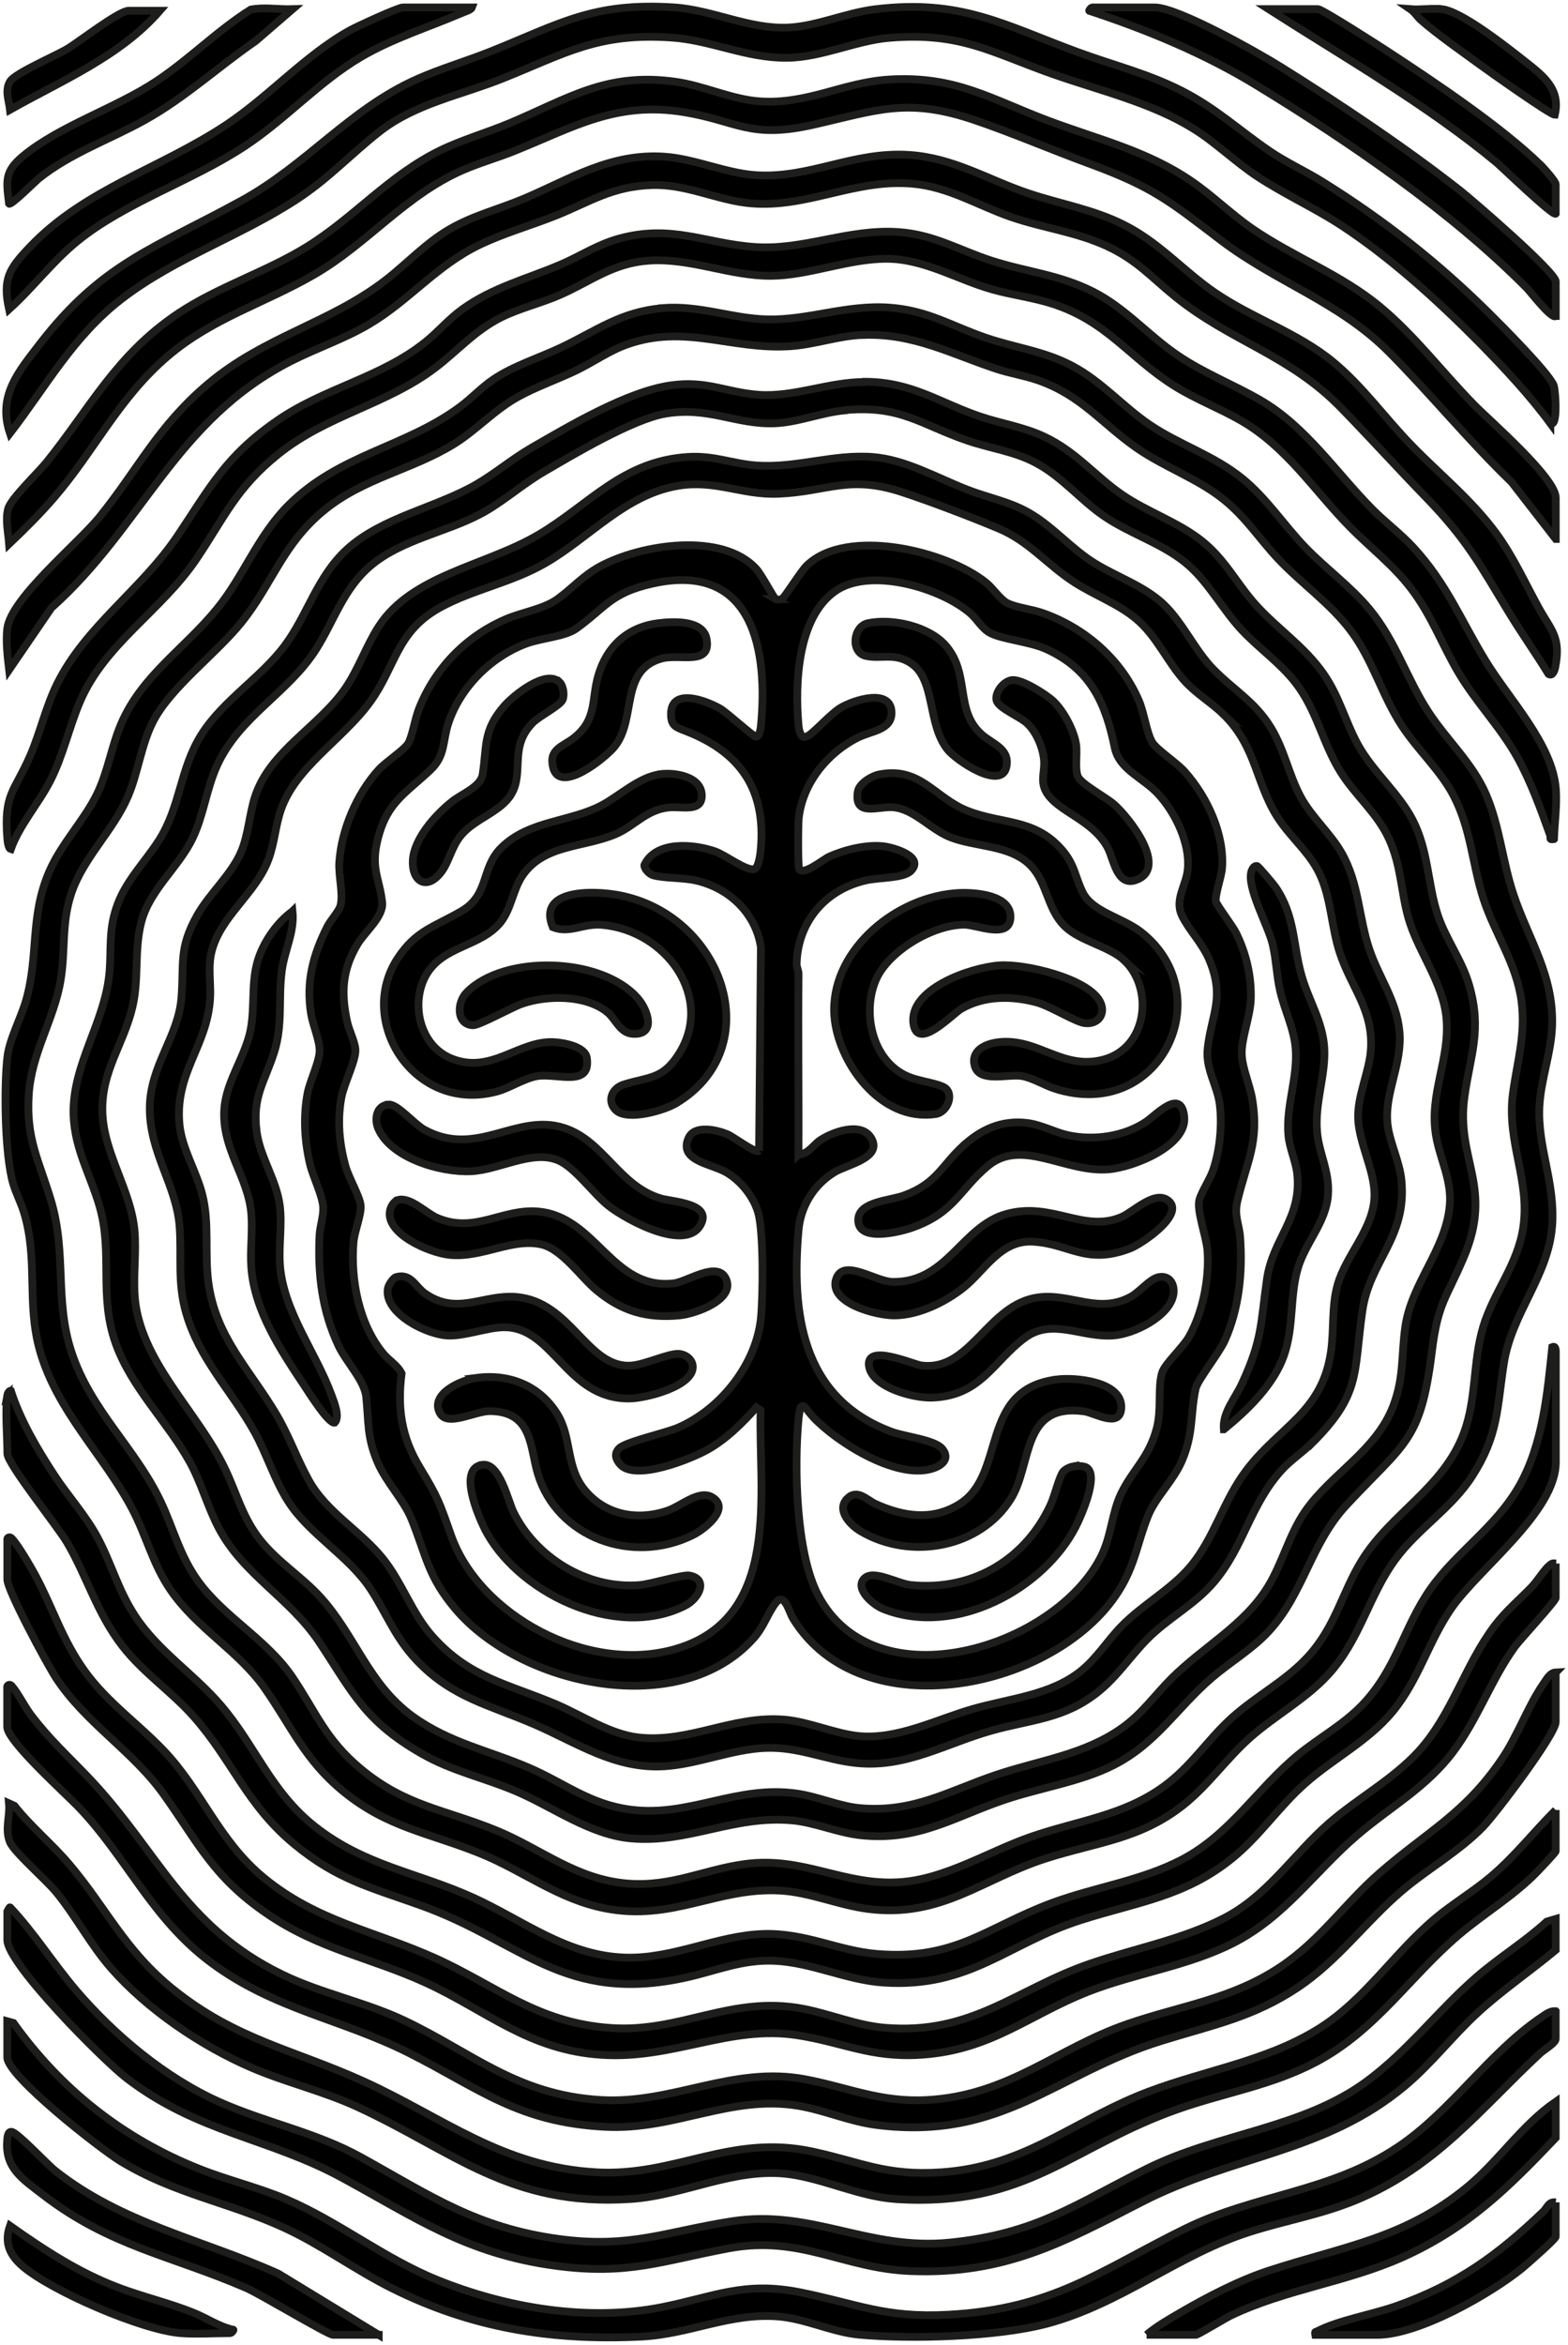 <svg width="404" height="604" viewBox="0 0 404 604" fill="none" xmlns="http://www.w3.org/2000/svg">
<path d="M170.524 79.366C180.222 78.546 188.539 82.056 197.633 82.272C208.223 82.531 218.008 78.46 229.087 79.237C239.088 79.927 245.261 84.027 254.052 87.019C261.664 89.609 269.046 90.414 276.326 94.284C283.909 98.312 289.363 104.771 296.197 109.403C303.867 114.596 312.716 117.257 320.141 123.313C326.429 128.434 330.774 135.253 336.328 141.022C341.638 146.517 348.098 151.149 352.933 157.032C359.653 165.189 362.415 174.813 368.085 183.472C372.862 190.766 379.351 196.506 382.877 204.648C386.402 212.818 387.136 222.025 389.956 230.426C393.927 242.265 400.532 251.457 399.884 264.764C399.553 271.582 396.978 278.243 396.632 285.047C396.1 295.591 400.733 304.51 399.913 315.759C398.963 328.72 389.467 338.243 387.467 351.219C385.668 362.857 386.1 369.675 379.279 380.292C373.999 388.52 365.322 393.785 359.566 401.611C352.53 411.162 350.501 422.426 342.098 431.503C336.256 437.804 328.4 441.99 321.982 447.701C315.91 453.11 311.32 459.871 304.874 464.978C293.622 473.868 282.456 474.544 269.276 478.802C253.045 484.038 242.426 494.165 223.576 491.72C215.936 490.727 208.698 487.419 200.899 487.001C184.712 486.138 173.258 495.028 155.804 491.561C143.66 489.145 134.811 481.923 123.76 477.45C110.566 472.113 99.774 470.789 88.306 461.338C78.406 453.182 75.01 444.55 68.161 434.812C61.384 425.159 50.751 419.535 43.916 409.522C39.254 402.689 37.743 395.597 34.002 388.549C26.606 374.638 14.821 363.691 10.318 348.054C6.778 335.755 9.929 324.506 6.145 312.206C5.368 309.703 4.116 307.358 3.382 304.855C1.238 297.591 0.994 279.882 1.915 272.201C2.447 267.684 5.425 262.203 6.72 257.686C10.03 246.12 7.656 236.022 12.735 224.427C15.944 217.12 21.714 211.351 25.066 204.417C27.858 198.62 28.735 192.233 31.239 186.421C36.621 173.921 47.599 167.088 55.945 156.802C62.809 148.358 66.406 138.116 74.219 130.247C87.471 116.926 104.249 115.387 118.595 104.756C121.573 102.541 124.106 99.75 127.199 97.679C132.408 94.183 138.998 92.169 144.739 89.436C153.56 85.236 160.02 80.301 170.524 79.409V79.366ZM222.296 86.271C216.008 86.501 209.878 88.76 203.691 89.177C188.511 90.198 176.625 83.409 161.589 88.717C156.869 90.385 152.869 93.306 148.437 95.435C143.617 97.751 138.063 99.678 133.487 102.21C127.3 105.634 122.753 110.813 116.94 114.394C106.076 121.098 93.716 123.083 83.457 131.484C72.78 140.216 70.176 150.43 62.161 160.384C55.614 168.512 44.017 176.985 39.455 185.817C36.362 191.816 35.599 199.023 32.937 205.209C29.153 213.984 21.455 220.975 18.39 230.066C15.786 237.777 16.893 244.869 15.613 252.522C13.915 262.735 8.102 271.151 7.411 281.997C6.677 293.405 10.015 298.885 13.095 309.113C17.239 322.866 14.001 334.777 18.39 348.212C23.34 363.346 34.88 373.013 41.383 386.765C44.765 393.914 46.29 400.776 51.154 407.451C57.888 416.672 68.78 422.354 75.298 431.978C81.413 441.012 83.831 448.089 92.953 455.656C104.565 465.294 114.494 466.042 127.803 471.48C139.401 476.212 148.293 484.096 161.675 485.189C172.913 486.109 181.359 481.621 191.791 480.183C207 478.083 217.317 485.822 231.908 484.829C243.635 484.038 254.743 476.917 265.635 473.148C277.578 469.005 289.449 467.754 299.838 460.187C307.047 454.937 311.09 448.176 317.407 442.479C323.608 436.883 331.407 432.913 337.048 426.713C344.185 418.873 345.681 410.457 350.847 402.028C358.401 389.728 371.883 383.356 377.164 369.172C380.502 360.224 379.438 350.888 382.128 341.854C384.833 332.791 391.035 325.93 392.474 316.105C394.258 303.92 388.143 294.167 389.812 281.652C390.92 273.366 393.136 266.576 392.014 257.887C390.762 248.264 385.164 240.568 382.243 231.606C379.337 222.687 379.049 213.681 374.589 205.065C371.178 198.462 365.264 193.182 361.178 186.925C355.998 178.999 353.768 170.109 348.055 162.47C342.803 155.464 335.379 150.358 329.407 144.042C324.529 138.878 321.105 133.354 315.32 128.693C308.486 123.198 299.939 120.35 292.701 115.272C283.708 108.957 278.513 101.764 267.348 97.923C263.851 96.715 260.11 96.154 256.613 94.989C244.901 91.09 235.275 85.797 222.296 86.286V86.271Z" fill="black" stroke="#1D1D1B" stroke-width="2" stroke-miterlimit="10"/>
<path d="M400.373 216.156C398.992 216.386 399.64 215.811 399.395 215.149C396.934 208.316 394.474 201.411 390.906 194.995C386.632 187.328 380.258 180.826 375.797 173.259C371.437 165.879 368.89 158.528 363.495 151.494C358.876 145.467 353.178 141.18 347.897 135.829C338.558 126.363 331.623 115.143 319.608 108.266C314.155 105.145 308.097 102.843 302.672 99.463C290.873 92.097 285.305 82.718 270.902 78.172C265.966 76.619 260.757 75.986 255.779 74.591C246.829 72.102 238.224 66.722 228.627 66.664C218.526 66.607 208.382 71.009 198.583 71.052C187.92 71.095 177.863 66.376 167.143 67.139C157.948 67.786 152.322 72.389 144.567 75.842C139.574 78.072 134.048 79.323 129.156 81.74C122.393 85.092 117.904 90.371 112.119 94.759C99.472 104.339 84.291 106.857 71.672 117.013C60.808 125.744 57.859 133.21 50.607 143.985C41.556 157.406 26.994 165.779 20.606 180.739C17.757 187.428 16.26 194.679 12.908 201.195C9.9 207.05 4.994 212.531 2.792 218.731C2.101 218.529 1.929 216.501 1.886 215.926C0.965 204.36 3.727 204 7.785 194.664C10.389 188.666 11.785 182.106 14.749 176.122C22.088 161.305 36.434 151.911 45.714 138.101C54.19 125.5 58.089 117.53 71.557 108.252C83.6 99.952 98.234 97.262 109.616 88.098C112.911 85.451 115.616 82.2 119.098 79.683C126.825 74.101 135.545 71.915 144.279 68.218C149.358 66.074 153.732 63.082 159.301 61.514C173.1 57.659 181.704 62.737 194.496 63.629C207.159 64.506 218.497 58.896 231.433 59.774C240.699 60.407 247.145 64.463 255.448 67.139C264.484 70.059 272.815 70.692 281.593 75.108C290.025 79.366 295.938 86.501 303.622 91.666C310.371 96.212 317.781 99.045 324.716 103.059C336.472 109.863 344.17 121.616 353.465 131.053C356.732 134.376 360.804 137.397 364.113 140.978C372.79 150.386 376.358 159.737 382.747 170.209C388.848 180.221 400.086 191.787 400.877 203.382C401.165 207.64 400.532 211.898 400.388 216.141L400.373 216.156Z" fill="black" stroke="#1D1D1B" stroke-width="2" stroke-miterlimit="10"/>
<path d="M1.871 359.346C1.9 359.174 2.332 358.109 2.792 358.268C5.253 365.877 9.555 373.228 13.987 379.989C17.498 385.355 22.059 390.347 25.081 395.971C28.707 402.718 30.376 409.522 34.793 416.269C40.779 425.389 49.887 431.086 56.88 439.257C65.801 449.657 69.773 461.582 81.183 470.544C94.032 480.643 107.429 482.283 121.789 488.756C134.624 494.553 145.977 503.803 161.128 504.264C173.488 504.638 184.726 498.553 196.726 498.179C207.518 497.848 215.936 502.509 225.936 503.328C246.296 504.997 254.023 496.539 270.959 490.223C281.981 486.124 293.852 484.541 304.37 479.104C316.989 472.573 323.954 460.633 334.529 451.988C339.897 447.6 346.127 444.248 350.947 439.242C359.868 429.964 361.696 419.017 368.674 409.148C375.308 399.769 385.394 393.368 391.395 382.866C397.539 372.121 398.69 358.944 399.942 347.004C400.963 346.544 400.863 348.155 400.863 348.514V376.594C400.863 389.555 381.049 403.955 373.855 414.428C367.998 422.944 365.538 432.754 358.775 440.94C352.473 448.549 343.465 453.009 336.141 459.525C329.536 465.395 324.587 472.889 317.666 478.543C305.392 488.569 293.089 489.936 278.456 494.611C259.649 500.624 249.865 512.132 227.735 510.708C218.108 510.09 209.216 505.529 199.532 505.098C191.172 504.724 184.611 507.658 176.855 509.385C145.401 516.362 134.509 500.178 108.479 490.842C95.27 486.095 86.968 484.225 75.874 475.09C63.542 464.934 59.887 453.484 49.974 442.263C44.203 435.718 36.995 431.014 31.57 424.037C24.922 415.478 22.505 406.199 17.239 397.252C14.922 393.324 1.9 377.069 1.9 374.437C1.9 370.02 1.296 363.403 1.9 359.318L1.871 359.346Z" fill="black" stroke="#1D1D1B" stroke-width="2" stroke-miterlimit="10"/>
<path d="M2.346 172.525C1.958 169.26 1.483 165.217 1.871 161.938C2.821 154.083 20.088 140.043 25.642 133.181C35.642 120.81 40.606 109.863 53.643 98.873C68.262 86.559 85.068 83.25 99.428 72.102C104.982 67.786 109.702 62.593 115.918 58.997C122.077 55.444 128.48 53.919 134.868 51.229C146.826 46.179 157.301 39.361 171.301 40.368C179.129 40.929 187.1 44.654 194.87 45.129C208.77 45.978 219.763 38.972 234.21 39.907C245.706 40.655 254.441 46.237 264.815 49.747C273.305 52.61 281.621 53.876 289.737 57.99C298.831 62.607 304.773 69.685 312.86 75.266C322.673 82.027 334.299 85.638 343.523 93.262C351.134 99.563 356.818 107.648 363.624 114.653C371.02 122.277 379.15 128.736 385.51 137.411C389.898 143.395 392.891 150.127 396.445 156.557C399.697 162.455 402.215 164.11 400.733 171.777C400.604 172.468 400.114 174.338 398.978 173.618C395.697 168.253 392.013 163.074 388.747 157.694C381.164 145.222 377.927 138.95 367.336 128.031C360.012 120.479 352.933 112.668 345.609 105.145C332.17 91.306 317.277 88.084 302.831 76.432C296.701 71.483 292.989 67.024 285.291 63.442C277.319 59.73 268.714 58.723 260.527 55.904C252.023 52.984 244.469 48.121 235.044 47.316C220.224 46.035 208.151 53.588 193.561 52.394C185.043 51.689 176.999 47.388 168.049 47.675C157.617 48.006 152.049 51.991 143.185 55.544C136.696 58.133 129.789 60.061 123.515 63.082C112.465 68.39 105.4 77.439 95.04 83.552C88.608 87.35 81.658 89.637 75.068 92.975C45.11 108.151 36.836 135.569 13.239 156.586L2.346 172.525Z" fill="black" stroke="#1D1D1B" stroke-width="2" stroke-miterlimit="10"/>
<path d="M400.834 402.747V411.608C400.834 412.414 391.625 422.368 390.287 424.21C384.244 432.553 380.718 442.867 374.401 451.254C367.437 460.504 358.387 465.323 349.739 472.702C338.674 482.139 331.206 493.691 317.637 500.581C305.982 506.493 292.341 508.32 280.197 513.111C264.945 519.138 255.333 528.086 237.419 529.294C224.253 530.172 217.202 526.057 205.374 524.259C187.993 521.598 173.56 530.488 155.114 529.323C136.235 528.143 125.357 517.93 109.774 510.78C95.5 504.235 82.219 502.163 68.766 492.943C54.995 483.52 51.254 474.975 42.304 462.388C34.131 450.894 22.189 444.004 14.462 432.251C12.231 428.856 1.886 409.681 1.886 406.847V396.475C1.886 396.159 2.418 395.684 3.022 396.288C4.605 397.899 7.9 403.567 9.08 405.753C13.613 414.169 16.016 422.44 21.858 430.525C27.628 438.509 35.426 443.874 42.132 450.894C52.146 461.396 56.276 474.098 68.003 483.736C81.658 494.956 96.436 497.359 112.033 504.364C127.947 511.514 138.307 521.094 157.459 522.404C175.388 523.626 188.295 513.988 206.713 517.412C213.619 518.692 220.756 521.727 227.807 522.332C250.426 524.274 261.563 512.506 280.787 505.86C292.341 501.876 304.399 499.718 315.364 494.108C326.659 488.325 333.235 477.665 342.386 469.682C349.796 463.223 358.919 458.36 365.523 451.125C374.056 441.774 377.438 428.971 385.064 418.844C388.013 414.931 391.323 412.241 394.647 408.789C396.071 407.322 397.899 404.301 399.28 403.193C399.87 402.718 400.057 402.632 400.877 402.747H400.834Z" fill="black" stroke="#1D1D1B" stroke-width="2" stroke-miterlimit="10"/>
<path d="M400.834 138.835L389.467 124.191C378.387 113.517 368.675 101.548 357.854 90.673C344.99 77.74 328.875 72.778 314.63 61.946C301.363 51.861 297.262 48.265 280.758 42.195C271.031 38.627 260.743 34.211 251.174 30.96C233.836 25.062 226.181 28.356 209.648 32.111C193.115 35.865 190.108 31.161 176.194 28.888C158.812 26.04 147.79 32.743 132.696 38.828C128.25 40.627 123.53 41.95 119.141 43.863C104.278 50.394 94.709 62.794 80.895 70.764C68.075 78.172 54.765 81.927 43.24 91.737C30.592 102.498 24.332 116.135 13.886 128.233C10.318 132.376 6.303 136.346 2.346 140.115C2.13 137.267 1.339 133.829 2.102 131.038C2.821 128.42 9.742 121.86 11.972 119.098C23.239 105.116 29.915 91.464 45.858 80.776C56.161 73.871 68.622 70.044 79.154 63.514C91.227 56.033 100.191 45.23 113.285 38.814C119.026 36.009 125.3 34.239 131.185 31.78C146.38 25.421 156.107 18.574 173.949 21.048C181.359 22.07 188.554 25.637 195.806 26.112C208.137 26.932 217.231 21.206 229.116 20.487C246.225 19.451 255.333 25.536 270.024 31.06C282.96 35.923 295.478 38.8 306.96 46.654C312.428 50.394 317.105 55.069 322.572 58.853C333.321 66.261 345.451 70.62 355.552 79.006C364.66 86.573 371.624 95.938 379.812 104.281C383.97 108.525 400.848 123.097 400.848 128.247V138.835H400.834Z" fill="black" stroke="#1D1D1B" stroke-width="2" stroke-miterlimit="10"/>
<path d="M399.453 109.043C394.057 101.721 387.639 94.859 381.193 88.299C370.732 77.683 358.013 66.117 345.322 57.889C338.458 53.444 330.731 49.934 323.954 45.46C318.285 41.72 313.234 36.714 307.522 33.175C296.658 26.428 283.377 23.35 271.276 19.092C255.333 13.482 247.606 8.231 229.159 9.742C220.512 10.446 211.763 14.805 202.77 14.892C192.324 14.992 183.187 10.374 173.158 9.684C154.049 8.361 145.718 13.741 129.458 20.243C118.724 24.544 107.069 26.644 97.817 33.88C90.493 39.605 84.737 45.92 76.636 51.243C62.176 60.752 45.081 66.391 31.239 77.079C18.793 86.688 11.843 99.606 2.562 111.618C-0.661 102.037 4.692 95.837 10.275 88.587C26.405 67.671 39.815 63.974 62.276 51.646C79.054 42.439 90.076 28.111 107.414 20.401C113.587 17.653 120.249 15.726 126.537 13.208C144.265 6.102 152.797 0.564 173.604 1.902C183.676 2.549 193.115 7.613 203.216 7.095C210.555 6.721 217.922 3.311 225.462 2.391C247.635 -0.299 258.499 6.347 277.737 13.438C286.859 16.79 295.766 18.948 304.514 23.407C313.436 27.968 319.263 33.563 327.177 38.958C331.537 41.921 336.415 44.108 340.875 46.899C356.617 56.709 370.502 67.642 383.495 80.503C386.704 83.682 399.179 96.154 400.33 99.333C400.762 100.527 401.467 110.323 399.453 109.014V109.043Z" fill="black" stroke="#1D1D1B" stroke-width="2" stroke-miterlimit="10"/>
<path d="M400.834 430.827V443.572C400.834 446.751 385.337 467.264 382.114 470.573C375.927 476.946 367.84 481.405 361.063 487.188C351.796 495.114 344.746 505.04 334.4 511.945C322.788 519.699 312.327 521.655 299.234 525.726C271.837 534.242 258.196 551.461 225.907 547.39C218.929 546.513 212.511 543.593 205.763 542.456C188.295 539.522 173.877 548.771 156.049 547.865C133.473 546.729 123.544 537.982 105.27 528.79C87.932 520.073 70.607 517.627 54.348 505.529C39.038 494.122 32.721 478.471 20.131 465.366C16.965 462.071 1.857 448.477 1.857 444.852V434.48C1.857 434.207 2.447 433.646 3.008 434.279C4.576 436.034 6.318 439.587 7.958 441.745C12.778 448.103 17.526 452.361 22.908 458.015C40.865 476.917 47.01 496.121 72.751 508.636C82.636 513.441 94.133 515.728 104.062 520.418C121.674 528.747 133.041 539.608 154.668 540.946C173.316 542.097 188.712 532.056 207.518 535.623C218.555 537.723 226.8 541.607 238.829 540.96C259.837 539.838 272.11 527.726 290.456 521.382C304.399 516.563 317.234 515.067 329.796 506.738C340.156 499.861 346.501 490.281 355.538 482.412C367.898 471.638 377.538 467.193 387.179 452.793C391.179 446.809 393.755 439.357 397.712 433.689C398.445 432.625 399.352 430.87 400.863 430.798L400.834 430.827Z" fill="black" stroke="#1D1D1B" stroke-width="2" stroke-miterlimit="10"/>
<path d="M400.834 466.243V476.831C400.834 477.19 396.632 481.563 395.985 482.239C390.013 488.396 382.402 492.87 375.869 498.423C363.034 509.313 354.53 523.079 338.904 531.264C327.652 537.162 315.853 539.018 303.982 543.132C276.182 552.742 264.657 568.652 230.929 566.48C221.605 565.875 212.497 561.33 203.561 560.092C189.417 558.136 176.323 565.545 162.524 566.451C131.386 568.522 116.781 554.051 91.874 542.629C83.255 538.673 73.773 536.443 65.039 532.717C51.815 527.064 37.93 517.598 28.692 507.068C23.325 500.94 19.656 493.762 14.534 487.461C11.987 484.325 3.569 477.061 2.547 474.471C1.209 471.091 2.634 468.012 2.317 464.531L3.713 465.164C7.943 470.516 13.339 474.932 17.757 480.125C27.483 491.576 32.102 502.393 44.635 512.463C60.794 525.453 75.6 527.927 93.716 536.155C114.163 545.434 129.357 558.237 153.718 559.575C174.021 560.697 188.165 549.649 209.36 554.238C222.123 557 228.253 560.538 242.512 559.575C263.146 558.179 275.348 547.347 292.802 540.039C308.284 533.566 325.464 531.523 339.767 522.59C351.782 515.081 359.192 503.026 369.854 494.107C374.329 490.367 379.495 487.303 383.97 483.549C390.272 478.255 395.107 471.954 400.834 466.257V466.243Z" fill="black" stroke="#1D1D1B" stroke-width="2" stroke-miterlimit="10"/>
<path d="M400.834 494.323V502.307C394.258 507.788 386.992 512.722 380.718 518.491C374.2 524.489 368.847 531.567 362.013 537.292C341.379 554.569 317.709 555.144 294.197 567.228C274.11 577.542 259.016 585.957 234.627 585.022C217.332 584.361 206.252 575.701 187.719 579.168C170.539 582.39 161.79 586.159 143.171 583.656C120.077 580.549 107.098 571.256 88.004 560.913C69.14 550.685 50.938 549.376 32.635 535.336C26.62 530.718 1.886 505.875 1.886 499.718V492.381C1.886 492.381 2.447 491.245 2.576 491.302C8.908 498.02 13.742 505.86 19.728 512.852C29.412 524.158 42.477 535.192 56.578 541.478C68.65 546.858 81.342 549.232 93.097 555.734C110.666 565.458 122.753 573.888 144.092 576.765C162.395 579.225 171.704 574.809 188.554 572.191C209.159 568.997 223.706 579.829 244.814 577.671C267.074 575.399 277.118 567.76 295.593 558.597C313.925 549.505 335.652 548.268 352.055 536.199C362.847 528.258 370.574 517.814 380.488 509.212C386.244 504.22 392.92 500.135 398.546 494.985L400.834 494.309V494.323Z" fill="black" stroke="#1D1D1B" stroke-width="2" stroke-miterlimit="10"/>
<path d="M400.834 518.073V525.194C400.834 526.258 397.711 528.085 396.891 528.848C381.25 543.377 370.171 558.179 349.221 566.81C340.184 570.522 331.047 572.032 321.882 574.967C303.421 580.879 289.003 593.38 269.894 598.53C257.074 601.982 234.627 602.63 221.288 601.393C214.482 600.76 207.403 597.235 200.424 596.703C188.007 595.739 177.589 601.292 165.315 601.896C142.063 603.047 121.443 599.666 100.953 589.424C91.471 584.691 82.867 578.304 73.226 573.859C59.038 567.328 44.865 565.113 31.038 556.698C25.886 553.562 1.871 534.818 1.871 529.955V520.662L3.468 521.108C15.541 537.982 31.426 550.8 51.484 558.74C58.708 561.603 66.593 563.473 73.686 566.494C87.154 572.234 98.881 581.699 112.508 587.237C130.264 594.459 151.502 598.113 170.61 594.301C184.007 591.625 191.661 587.597 206.122 590.489C220.914 593.438 227.936 597.163 244.368 596.257C271.304 594.79 283.247 584.993 305.291 574.132C323.565 565.142 342.717 564.796 360.3 552.972C373.912 543.823 383.481 528.876 397.165 519.612C398.229 518.893 399.409 517.958 400.819 518.059L400.834 518.073Z" fill="black" stroke="#1D1D1B" stroke-width="2" stroke-miterlimit="10"/>
<path d="M400.834 81.395C399.884 82.416 394.143 74.95 393.452 74.26C373.768 54.422 347.94 36.743 323.695 21.955C310.385 13.827 295.636 7.713 280.643 2.779C280.499 2.65 281.247 1.916 281.333 1.916H297.521C303.507 1.916 324.083 13.554 329.796 17.107C345.192 26.716 361.94 37.894 376.099 48.999C379.466 51.646 400.848 70.117 400.848 72.533V81.395H400.834Z" fill="black" stroke="#1D1D1B" stroke-width="2" stroke-miterlimit="10"/>
<path d="M121.602 1.916C121.357 2.578 119.847 2.981 119.142 3.283C110.393 7.037 101.184 9.871 92.982 14.69C82.147 21.063 73.687 30.658 63.039 37.678C49.456 46.64 32.203 52.121 19.887 62.161C13.383 67.455 8.49 74.116 2.332 79.654C0.634 71.828 2.418 69.167 7.642 63.672C21.887 48.654 41.427 43.403 58.42 32.068C69.471 24.688 78.694 14.172 90.205 7.785C91.946 6.821 102.594 1.916 103.803 1.916H121.602Z" fill="black" stroke="#1D1D1B" stroke-width="2" stroke-miterlimit="10"/>
<path d="M295.435 601.436C297.938 599.263 301.291 597.365 304.255 595.638C311.176 591.611 319.277 587.41 326.961 584.893C346.026 578.664 361.825 576.679 377.955 563.43C386.2 556.654 391.999 547.477 400.834 541.392V550.684C388.69 563.473 378.056 574.017 361.236 581.512C346.818 587.928 331.35 589.683 317.148 596.458C315.723 597.134 308.673 601.436 308.14 601.436H295.42H295.435Z" fill="black" stroke="#1D1D1B" stroke-width="2" stroke-miterlimit="10"/>
<path d="M97.572 601.436H85.788C84.507 601.436 67.111 590.963 63.528 589.41C44.419 581.095 28.333 578.678 11.109 565.386C5.8 561.287 1.339 558.525 1.843 551.533C1.9 550.814 1.915 548.987 3.022 549.16C4.605 549.419 12.059 557.446 14.131 559.1C31.268 572.737 51.931 576.808 71.687 585.67L97.572 601.45V601.436Z" fill="black" stroke="#1D1D1B" stroke-width="2" stroke-miterlimit="10"/>
<path d="M75.37 2.362L65.888 10.547C56.218 17.208 47.686 25.163 37.311 30.931C28.174 36.023 18.246 39.375 9.972 45.992C9.31 46.51 2.763 53.027 2.332 52.466C1.627 46.568 1.094 44.223 6.015 40.152C15.354 32.413 29.786 27.896 40.376 20.861C48.895 15.194 56.003 7.857 64.607 2.463C68.219 1.787 71.701 2.477 75.37 2.362Z" fill="black" stroke="#1D1D1B" stroke-width="2" stroke-miterlimit="10"/>
<path d="M400.834 55.041C400.215 55.818 386.733 42.813 385.582 41.864C367.495 26.889 346.717 15.064 326.86 2.348H339.58C340.645 2.348 355.394 11.828 357.523 13.223C369.696 21.192 387.078 32.816 397.15 42.713C397.899 43.446 400.834 46.769 400.834 47.474V55.026V55.041Z" fill="black" stroke="#1D1D1B" stroke-width="2" stroke-miterlimit="10"/>
<path d="M400.834 567.314V576.175C400.834 576.751 393.179 583.483 392.057 584.389C383.97 590.92 365.567 601.45 354.832 601.45H338.889C338.702 600.458 338.947 600.76 339.479 600.486C345.034 597.624 353.653 596.2 359.811 594.013C375.653 588.403 385.927 580.865 397.611 569.716C398.661 568.709 399.007 567.041 400.834 567.328V567.314Z" fill="black" stroke="#1D1D1B" stroke-width="2" stroke-miterlimit="10"/>
<path d="M46.492 601.004C36.477 600.184 13.253 590.158 5.8 583.742C2.404 580.808 1.08 577.585 2.577 573.356C11.282 579.513 20.232 585.382 30.419 589.237C36.779 591.654 43.484 593.193 49.816 595.739C53.255 597.12 56.506 599.379 60.132 600.141C60.276 600.271 59.542 601.004 59.442 601.004C55.341 601.004 50.477 601.335 46.492 601.004Z" fill="black" stroke="#1D1D1B" stroke-width="2" stroke-miterlimit="10"/>
<path d="M41.168 2.779C31.038 14.46 16.073 20.675 2.576 28.27C2.303 25.825 1.195 23.278 2.605 20.962C3.915 18.805 14.447 14.359 17.555 12.461C20.361 10.749 30.678 2.779 33.081 2.779H41.168Z" fill="black" stroke="#1D1D1B" stroke-width="2" stroke-miterlimit="10"/>
<path d="M371.481 2.348C376.531 2.909 387.956 11.914 392.273 15.323C397.208 19.222 402.215 22.66 400.604 29.565C399.41 29.565 383.452 18.229 381.208 16.589C376.617 13.237 370.243 8.792 366.142 5.182C365.207 4.362 364.488 3.11 363.394 2.362C365.97 2.564 368.963 2.089 371.481 2.362V2.348Z" fill="black" stroke="#1D1D1B" stroke-width="2" stroke-miterlimit="10"/>
<path d="M222.771 98.34C235.044 98.355 242.052 103.764 252.657 107.331C258.153 109.172 263.52 109.906 268.93 112.423C277.348 116.336 282.068 122.623 289.276 127.542C295.492 131.772 303.349 134.447 309.306 139.065C315.767 144.071 318.644 150.472 323.853 156.14C329.364 162.139 336.112 166.598 340.918 173.446C345.106 179.416 346.559 185.774 349.883 191.845C353.566 198.577 360.401 204.331 363.926 211.121C368.128 219.234 367.739 227.506 370.445 235.705C372.517 241.977 376.761 247.415 378.603 254.003C381.841 265.583 378.833 271.654 377.322 282.544C375.063 298.77 384.862 305.632 377.15 323.844C372.56 334.676 370.488 335.524 368.934 348.126C366.056 371.358 362.041 371.488 346.976 387.642C337.58 397.726 335.969 410.4 326.86 420.254C322.616 424.842 317.047 428.079 312.299 432.136C303.291 439.832 298.097 448.995 286.96 454.677C278.499 458.993 267.822 460.547 258.671 463.668C245.678 468.085 236.527 474.357 221.706 472.745C215.821 472.098 209.821 469.422 204.079 468.919C188.928 467.567 177.273 474.874 162.582 473.565C152.006 472.616 142.437 465.466 133.027 461.453C124.796 457.929 116.638 456.303 108.709 451.772C93.903 443.313 90.824 435.89 82.234 422.958C74.694 411.608 62.694 405.653 56.348 393.583C53.427 388.031 51.902 381.96 48.808 376.436C42.966 365.992 33.786 357.376 29.743 345.867C25.455 333.683 29.11 322.707 25.671 310.796C23.354 302.755 19.239 296.008 18.951 287.276C18.519 274.128 27.225 263.267 28.232 250.119C28.678 244.322 28.016 239.877 29.93 233.993C32.16 227.146 37.081 222.456 40.88 216.587C46.549 207.812 46.29 198.188 51.873 189.284C57.413 180.451 67.269 174.539 73.428 166.239C79.327 158.298 81.687 148.545 89.443 141.467C98.479 133.225 112.307 130.822 122.825 124.723C127.602 121.947 131.948 118.235 136.869 115.387C146.768 109.676 161.531 100.901 172.783 99.275C182.064 97.938 186.957 101.045 195.374 101.692C204.468 102.383 213.533 98.383 222.742 98.398L222.771 98.34ZM217.677 105.706C211.749 106.238 205.446 108.842 199.533 109.043C189.575 109.388 182.582 104.67 171.431 106.554C163.028 107.978 147.689 117.113 139.962 121.63C134.379 124.896 129.358 129.47 123.775 132.419C114.695 137.209 103.486 138.993 95.486 145.725C88.507 151.595 86.047 159.952 81.471 167.188C74.233 178.624 61.657 184.479 55.888 197.268C53.139 203.353 52.463 210.042 49.585 215.997C45.974 223.435 38.592 229.217 36.434 237.403C34.491 244.739 35.873 252.018 34.117 259.426C31.844 269.021 26.117 275.84 26.376 286.356C26.649 297.101 33.743 306.495 34.664 317.054C35.139 322.535 34.319 328.404 34.707 333.856C35.901 350.557 50.794 363.446 57.916 378.249C61.024 384.708 62.463 390.98 67.154 396.82C71.572 402.33 77.658 406.113 82.32 411.162C91.543 421.145 94.824 433.862 106.422 442.205C115.818 448.967 125.847 450.865 136.279 455.354C145.603 459.367 151.891 464.805 162.61 466.171C177.762 468.099 189.762 459.755 205.403 462.028C210.842 462.82 216.396 465.337 221.72 465.783C235.649 466.948 244.541 461.252 256.844 457.137C268.11 453.368 279.42 452.031 289.204 445.039C294.269 441.414 297.449 436.782 301.694 432.51C309.91 424.224 320.515 418.786 326.673 408.774C330.486 402.56 332.127 395.31 336.314 389.268C343.034 379.572 354.588 373.746 359.005 362.094C361.739 354.887 361.063 349.234 362.041 342.027C363.581 330.562 372.545 321.974 373.538 310.437C374.085 304.006 371.063 298.684 370.013 292.671C368.114 281.781 373.696 272.877 372.66 262.116C371.768 252.953 365.207 244.897 362.833 236.309C360.933 229.448 361.049 223.132 357.955 216.242C354.89 209.409 349.163 204.921 345.307 198.677C340.717 191.255 339.292 182.897 333.738 175.791C329.81 170.756 324.342 166.972 319.968 162.312C315.22 157.248 311.637 150.501 306.558 145.898C300.27 140.201 291.32 137.67 284.399 132.908C278.24 128.679 273.65 122.781 266.758 119.156C261.247 116.25 255.088 115.488 249.246 113.488C237.102 109.316 232.095 104.339 217.691 105.648L217.677 105.706Z" fill="black" stroke="#1D1D1B" stroke-width="2" stroke-miterlimit="10"/>
<path d="M337.796 371.934C335.58 374.135 332.53 376.163 330.328 378.565C322.141 387.484 320.515 398.273 312.99 407.278C307.838 413.45 300.96 416.729 295.421 422.397C291.118 426.813 287.708 432.064 282.701 436.006C273.995 442.867 265.607 442.939 255.319 445.845C243.649 449.139 233.476 455.426 220.771 454.16C212.641 453.354 205.878 449.916 197.173 450.261C188.583 450.607 179.877 454.419 171.244 454.98C158.452 455.8 148.596 448.895 137.631 444.162C126.034 439.156 116.552 437.3 107.501 427.835C101.904 421.98 99.76 415.967 95.63 409.551C89.99 400.805 79.802 395.41 74.262 386.751C70.694 381.183 68.723 374.466 65.456 368.64C59.542 358.081 51.269 350.039 47.887 337.985C45.729 330.288 46.808 323.772 46.29 316.162C45.556 305.359 38.535 297.087 38.592 285.435C38.635 274.459 45.959 267.108 46.751 257.024C47.456 248.134 46.002 244.322 50.823 235.777C53.988 230.153 59.773 225.175 62.219 219.22C64.032 214.818 64.262 209.682 65.715 205.209C69.586 193.37 82.119 187.27 88.997 177.287C92.32 172.453 94.349 166.426 97.515 161.492C106.048 148.099 125.027 145.812 138.696 137.771C151.804 130.06 160.352 118.724 177.316 117.703C184.165 117.3 188.626 119.458 194.885 119.904C205.274 120.638 214.569 116.912 224.944 117.732C233.347 118.394 241.592 123.17 249.232 126.133C254.628 128.233 259.995 129.168 265.074 132.06C271.305 135.613 276.024 141.381 282.082 145.107C287.795 148.631 294.629 150.876 299.622 155.493C304.615 160.111 307.795 167.462 312.558 172.338C317.752 177.675 323.321 180.696 327.422 187.4C330.961 193.197 332.041 199.541 335.12 205.266C337.911 210.445 342.688 214.545 345.624 219.637C350.257 227.693 349.984 236.324 352.905 244.797C355.365 251.932 359.826 257.758 360.574 265.713C361.365 274.128 356.559 281.724 357.523 289.722C358.085 294.397 360.646 299.288 361.092 304.107C362.488 319.068 352.833 324.707 350.991 337.841C348.717 354.038 350.717 359.203 337.825 371.977L337.796 371.934ZM315.148 183.918C312.097 180.984 308.241 178.711 305.363 175.561C300.687 170.454 298.126 163.894 292.658 159.348C288.097 155.551 281.881 153.263 276.787 149.984C269.851 145.51 265.161 139.439 257.362 136.174C250.239 133.182 240.009 129.283 232.67 126.852C218.641 122.177 213.332 126.68 200.439 127.197C191.259 127.571 184.295 123.515 174.669 125.14C161.013 127.456 151.905 138.49 140.509 145.064C131.689 150.142 121.89 151.839 113.429 156.471C102.134 162.671 102.062 171.475 95.443 180.696C88.148 190.852 75.428 197.858 72.003 209.769C70.708 214.257 70.564 218.472 68.521 222.931C64.579 231.505 55.082 237.633 54.118 247.487C53.801 250.68 54.348 254.219 54.118 257.427C53.283 269.626 45.11 276.243 46.218 289.391C46.751 295.706 50.564 301.604 52.103 307.646C54.017 315.083 52.679 322.794 53.686 330.36C55.571 344.515 64.377 352.773 71.269 364.468C74.493 369.934 76.565 375.933 79.572 381.342C84.191 389.656 92.795 394.202 98.666 401.51C103.717 407.825 106.091 415.636 111.645 421.779C121.07 432.208 130.725 433.718 143.171 438.969C149.804 441.774 157.143 446.737 164.481 447.557C177.705 449.039 188.741 441.817 202.195 442.982C208.511 443.529 215.202 446.622 221.26 447.197C231.347 448.147 241.217 442.925 250.671 440.221C260.196 437.487 270.758 436.696 278.542 430.41C282.614 427.13 285.334 422.627 288.917 418.945C294.442 413.263 301.665 409.522 306.673 403.581C312.946 396.144 315.105 386.693 321.177 378.695C329.897 367.23 340.717 363.835 342.947 348.069C343.753 342.386 343.062 336.647 344.617 331.051C346.789 323.211 354.027 316.507 354.142 307.948C354.214 301.547 350.142 294.498 349.926 288.096C349.725 282.227 352.818 276.114 353.207 270.388C353.897 260.16 348.156 254.406 345.206 245.43C343.091 239 343.019 231.98 340.329 225.794C337.897 220.212 333.609 216.731 330.156 211.97C323.393 202.619 324.199 192.665 315.119 183.904L315.148 183.918Z" fill="black" stroke="#1D1D1B" stroke-width="2" stroke-miterlimit="10"/>
<path d="M199.806 154.313C200.151 154.515 201.115 154.486 201.489 154.285C202.151 153.939 206.396 147.121 207.821 145.74C218.08 135.67 243.922 141.885 254.052 150.084C255.908 151.58 257.664 154.385 259.52 155.349C261.678 156.457 265.75 156.932 268.412 157.838C279.765 161.736 289.032 170.108 293.492 180.624C294.759 183.616 295.478 188.939 296.903 191.255C298.068 193.139 303.147 196.448 305.147 198.678C311.076 205.266 315.536 214.99 314.86 223.708C314.702 225.823 312.975 230.67 313.277 232.195C313.45 233.116 317.551 238.482 318.443 240.265C321.076 245.53 322.486 251.558 322.27 257.413C322.098 262.016 319.781 267.525 319.939 271.683C320.083 275.178 322.011 279.451 322.616 283.018C324.515 294.426 321.177 299.302 318.803 309.444C317.925 313.184 319.263 315.227 319.522 318.737C320.184 327.685 319.277 337.021 315.565 345.306C314.097 348.586 308.5 355.563 308.054 357.721C306.63 364.439 307.565 369.301 304.471 376.407C302.27 381.471 297.737 385.7 295.838 390.375C293.018 397.309 292.543 403.049 288.14 409.968C272.197 435.07 221.979 445.802 204.31 416.873C203.317 415.248 202.166 410.155 200.022 412.716C197.921 415.248 196.899 418.945 194.209 421.965C175.158 443.313 134.264 434.236 117.487 414.629C110.177 406.07 109.861 400.704 106.004 391.239C104.047 386.42 99.457 381.802 97.241 376.537C94.507 370.035 95.04 366.338 94.349 359.792C93.903 355.549 89.184 350.845 87.198 346.601C82.924 337.495 81.874 328.188 82.32 318.291C82.421 315.975 83.399 313.299 83.27 310.983C83.097 307.905 80.651 303.158 79.874 299.878C78.478 294.009 78.118 287.65 79.226 281.709C79.831 278.501 82.277 273.61 82.349 270.776C82.421 268.13 80.608 264.03 80.147 261.182C78.823 252.924 80.622 246.019 84.392 238.597C85.198 237.014 87.428 234.684 87.773 233.116C88.464 229.98 87.169 225.549 87.428 221.996C88.018 213.739 91.874 204.547 97.601 198.246C99.428 196.246 104.191 193.168 105.184 191.499C106.177 189.831 106.954 185.17 107.875 182.782C111.846 172.597 119.602 164.167 130.178 159.564C134.379 157.723 140.063 156.903 143.574 154.371C147.43 151.609 150.193 148.272 154.768 145.826C165.287 140.202 186.18 136.95 194.899 146.603C196.18 148.027 199.403 154.069 199.82 154.313H199.806ZM195.576 296.497L196.05 244.006C194.784 235.504 188.18 228.829 179.316 226.815C175.848 226.024 171.143 226.283 168.28 225.463C167.287 225.175 165.977 223.823 166.021 222.845C168.898 216.63 178.395 217.321 184.151 219.277C186.784 220.169 192.396 224.47 194.338 223.881C195.547 223.507 195.935 219.766 196.036 218.529C197.273 203.842 191.216 194.017 176.956 188.421C174.222 187.342 172.884 187.069 172.884 183.976C172.884 177.085 181.748 180.365 185.546 182.537C187.331 183.559 194.266 189.931 194.856 189.802C195.719 189.615 195.978 187.745 196.05 187.011C197.863 168.411 194.626 144.316 167.934 150.372C157.272 152.789 155.963 156.572 148.423 161.952C145.531 164.023 139.387 164.354 135.473 165.836C126.106 169.389 118.408 177.373 115.472 186.45C114.019 190.924 114.767 194.65 110.983 198.246C104.508 204.417 99.745 206.546 97.328 216.156C95.443 223.65 97.716 226.024 98.465 232.397C98.896 236.108 94.061 239.963 92.105 243.229C88.119 249.918 87.845 255.845 89.457 263.239C89.917 265.382 91.457 268.403 91.572 270.359C91.745 273.121 88.637 279.149 87.989 282.572C86.853 288.585 87.399 294.469 89.011 300.367C89.802 303.302 92.752 308.264 92.925 310.566C93.112 312.954 91.299 317.241 91.083 320.003C90.291 329.483 92.421 341.077 98.767 348.701C100.234 350.471 102.436 351.679 103.472 353.808C102.349 362.741 103.4 370.135 108.134 377.961C112.868 385.787 113.213 386.952 116.206 395.468C123.444 416.068 151.416 431.373 174.107 424.756C201.691 416.715 195.345 384.118 195.978 363.259L194.899 362.54C191.201 366.64 187.115 370.768 182.136 373.516C177.748 375.947 163.603 381.615 159.776 377.199C158.61 375.846 158.193 374.465 159.517 373.099C161.143 371.416 171.373 369.172 174.625 367.791C185.935 362.957 194.957 351.089 196.065 339.437C196.612 333.669 196.77 317.485 195.36 312.422C194.237 308.365 190.914 304.165 187.115 301.978C183.259 299.748 174.712 299.029 177.431 293.102C178.971 289.736 184.64 291.031 187.431 292.182C188.928 292.8 194.755 297.217 195.576 296.454V296.497ZM205.749 297.36C208.238 297.36 209.576 294.872 211.317 293.721C214.555 291.563 221.835 288.902 224.425 293.088C227.591 298.238 218.339 299.95 215.029 301.935C209.533 305.258 206.238 310.94 205.734 316.996C203.979 337.711 206.151 360.109 229.792 368.841C233.145 370.078 240.786 370.869 242.728 373.156C244.915 375.746 242.728 377.587 239.98 378.378C230.641 381.039 215.404 371.358 209.446 364.957C207.331 362.669 206.281 359.649 205.72 365.82C204.612 377.947 205.043 399.898 210.741 410.831C225.418 438.998 272.096 424.469 283.794 400.762C286.384 395.511 286.485 389.671 288.859 384.765C291.852 378.565 296.054 375.53 298.054 367.877C299.334 362.986 298.255 357.376 299.421 353.607C300.14 351.262 304.845 347.09 306.442 344.199C309.953 337.869 311.608 329.324 311.119 322.233C310.874 318.622 308.255 311.818 309.032 309.041C309.637 306.869 311.824 303.704 312.644 301.187C314.299 296.138 314.903 289.966 314.299 284.701C313.723 279.638 310.543 275.423 311.162 270.014C312.169 261.196 315.623 257.082 311.666 247.429C309.853 243.027 306.399 239.676 304.572 235.921C302.514 231.692 305.694 228.11 306.054 223.765C306.601 217.292 303.018 209.668 298.629 204.763C294.687 200.346 288.399 198.375 287.204 192.549C284.931 181.502 281.262 172.482 269.52 167.174C265.261 165.261 258.182 164.714 255.031 163.002C253.074 161.938 251.721 159.492 250.124 158.082C242.512 151.436 224.195 145.999 215.216 152.256C205.403 159.089 204.813 176.265 205.72 186.608C205.82 187.687 205.95 188.737 206.641 189.644C207.13 190.032 207.562 189.831 208.051 189.615C209.504 188.982 213.921 183.947 216.497 182.379C219.979 180.264 229.605 177.2 229.706 183.544C229.778 188.09 224.483 188.248 220.986 190.018C212.842 194.132 206.727 202.087 205.792 210.804C205.633 212.344 205.533 223.391 205.95 223.952C207.101 225.52 212.094 221.392 213.605 220.701C217.533 218.903 223.231 217.493 227.577 217.997C230.584 218.342 238.325 220.773 234.642 224.384C232.728 226.268 226.425 226.038 223.289 226.743C212.281 229.174 205.461 237.892 205.259 248.35C205.245 249.155 205.749 250.004 205.749 250.925C205.59 266.403 205.82 281.896 205.734 297.375L205.749 297.36Z" fill="black" stroke="#1D1D1B" stroke-width="2" stroke-miterlimit="10"/>
<path d="M315.321 368.193C314.961 363.849 318.27 360.21 320.026 356.383C325.263 344.99 324.76 341.307 326.429 329.54C327.911 319.068 335.465 313.831 334.228 302.381C333.868 299.115 332.242 295.778 331.954 292.412C331.307 284.773 334.458 277.509 333.81 269.942C333.379 264.893 330.904 260.045 329.796 255.125C328.904 251.112 328.832 247.098 327.868 243.099C326.731 238.366 321.076 228.455 322.472 224.341C322.645 223.837 323.163 222.931 323.868 223.075C324.242 223.147 328.17 227.836 328.645 228.541C333.71 235.964 333.077 243.214 335.336 251.241C337.134 257.657 340.789 263.066 341.206 269.942C341.624 276.818 338.703 284.04 339.35 291.549C339.839 297.274 342.645 301.733 342.156 307.962C341.609 314.882 336.328 320.175 334.415 326.634C332.256 333.928 333.422 341.724 330.803 349.176C328.17 356.699 321.565 363.115 315.335 368.193H315.321Z" fill="black" stroke="#1D1D1B" stroke-width="2" stroke-miterlimit="10"/>
<path d="M75.37 234.727C75.931 240.093 73.298 244.782 72.608 250.062C71.644 257.312 72.924 263.929 70.622 271.107C68.118 278.89 64.953 282.472 66.132 291.534C66.981 298.065 71.241 303.891 72.09 310.595C72.708 315.515 71.787 320.722 72.118 325.685C72.924 337.725 81.356 348.241 85.442 359.447C86.104 361.274 87.644 364.986 86.234 366.482C84.637 366.798 79.385 358.397 78.421 356.944C72.277 347.723 65.571 337.61 64.751 326.519C64.42 322.017 65.125 317.155 64.751 312.681C63.989 303.115 56.996 295.879 57.801 285.493C58.348 278.415 63.312 272.028 64.607 265.08C65.701 259.196 64.679 253.183 66.449 247.357C67.83 242.797 71.313 237.633 75.356 234.741L75.37 234.727Z" fill="black" stroke="#1D1D1B" stroke-width="2" stroke-miterlimit="10"/>
<path d="M289.722 247.415C285.967 243.862 278.513 242.466 274.614 238.856C269.232 233.878 270.081 226.038 263.966 221.593C258.671 217.753 251.261 218.026 245.203 215.796C239.821 213.825 235.62 208.359 230.022 207.942C226.267 207.654 219.921 210.546 221.029 203.871C221.36 201.857 224.511 199.9 226.526 199.498C237.174 197.397 240.829 205.568 249.347 208.891C258.21 212.344 266.47 210.819 273.477 218.745C276.974 222.687 276.945 225.851 279.017 229.98C281.535 234.957 289.334 236.41 294.039 240.122C314.543 256.291 298.845 289.175 271.722 280.415C269.103 279.566 265.851 277.552 263.175 277.164C259.549 276.631 252.369 278.976 251.145 274.574C250.066 270.705 253.764 268.863 257.318 268.461C267.463 267.324 273.707 275.754 284.312 272.949C295.722 269.928 297.305 254.608 289.693 247.401L289.722 247.415Z" fill="black" stroke="#1D1D1B" stroke-width="2" stroke-miterlimit="10"/>
<path d="M245.865 230.109C250.599 229.664 260.959 230.325 260.326 236.684C259.822 241.905 251.606 238.194 248.498 238.194C240.282 238.194 229.131 244.955 225.85 252.018C222.123 260.031 224.296 272.388 232.987 276.862C236.268 278.545 240.368 278.717 243.045 279.983C246.052 281.407 244.282 286.485 241.059 286.974C226.757 289.103 215.85 273.452 214.972 261.728C213.778 245.804 229.548 231.62 245.836 230.109H245.865Z" fill="black" stroke="#1D1D1B" stroke-width="2" stroke-miterlimit="10"/>
<path d="M301.32 309.559C304.932 313.155 294.083 320.492 291.118 321.614C279.737 325.973 275.478 320.305 265.995 319.845C257.837 319.442 253.707 327.239 248.513 331.482C243.836 335.294 236.814 338.79 230.483 338.847C225.749 338.891 213.447 335.625 215.418 329.526C217.231 323.916 225.519 330.159 230.023 330.216C244.182 330.389 247.707 315.874 259.376 312.695C271.046 309.516 279.132 317.6 288.917 313.515C292.082 312.192 297.867 306.121 301.335 309.573L301.32 309.559Z" fill="black" stroke="#1D1D1B" stroke-width="2" stroke-miterlimit="10"/>
<path d="M272.211 355.347C277.161 354.714 288.873 355.88 288.902 362.367C288.917 368.237 282.01 363.921 279.377 363.561C262.973 361.317 266.067 377.213 260.383 386.204C252.541 398.618 234.785 402.1 221.792 394.461C219.044 392.85 215.461 389.023 218.224 386.117C220.828 383.37 223.289 386.376 225.62 387.427C232.771 390.663 240.339 391.814 247.318 387.383C259.419 379.687 252.153 357.894 272.211 355.362V355.347Z" fill="black" stroke="#1D1D1B" stroke-width="2" stroke-miterlimit="10"/>
<path d="M247.98 295.347C252.57 291.045 257.894 288.485 264.571 289.262C268.24 289.693 271.664 291.635 275.075 292.398C281.837 293.908 289.78 292.728 295.392 288.888C297.924 287.147 304.356 280.141 305.119 287.679C305.881 295.16 291.982 300.741 285.478 301.23C274.37 302.064 263.247 293.074 254.498 300.367C247.16 306.481 246.038 312.206 235.318 316.133C231.951 317.37 220.785 320.176 221.13 314.047C221.389 309.487 229.275 309.3 233.001 307.919C241.289 304.855 242.455 300.496 247.966 295.332L247.98 295.347Z" fill="black" stroke="#1D1D1B" stroke-width="2" stroke-miterlimit="10"/>
<path d="M298.557 328.979C301.651 328.418 302.831 331.252 302.27 333.769C301.076 339.149 292.298 343.594 286.888 344.012C278.701 344.645 271.118 339.38 264.01 344.659C255.966 350.614 252.743 359.548 240.225 360.022C235.347 360.209 225.087 357.433 223.965 352.24C222.555 345.695 235.232 351.492 237.462 351.751C250.225 353.319 254.441 335.884 267.592 334.186C276.039 333.108 283.075 338.603 291.435 333.999C293.708 332.748 296.284 329.396 298.572 328.979H298.557Z" fill="black" stroke="#1D1D1B" stroke-width="2" stroke-miterlimit="10"/>
<path d="M276.355 377.803C277.449 377.601 278.657 377.544 279.722 377.918C283.463 379.587 278.499 390.634 277.175 393.238C269.002 409.206 246.296 421.822 227.634 414.485C224.958 413.435 220.152 409.292 222.655 406.645C225.001 404.171 231.202 407.954 234.713 408.3C251.131 409.911 264.427 401.28 270.7 387.599C271.751 385.326 272.743 380.953 273.808 379.27C274.254 378.565 275.549 377.932 276.369 377.774L276.355 377.803Z" fill="black" stroke="#1D1D1B" stroke-width="2" stroke-miterlimit="10"/>
<path d="M260.642 175.201C263.175 174.813 269.491 178.855 271.333 180.567C274.067 183.098 276.787 188.306 277.276 191.859C277.607 194.29 276.873 198.045 277.736 200.059C278.556 201.943 284.801 205.309 286.873 207.064C290.816 210.43 301.305 223.722 292.614 226.715C287.737 228.398 286.945 221.248 285.406 218.371C281.506 211.035 272.297 209.093 269.491 203.871C267.966 201.022 269.276 198.75 268.988 195.7C268.7 192.65 267.117 188.651 264.671 186.35C262.7 184.479 257.174 182.437 256.743 180.336C256.34 178.438 258.469 175.546 260.613 175.215L260.642 175.201Z" fill="black" stroke="#1D1D1B" stroke-width="2" stroke-miterlimit="10"/>
<path d="M223.648 160.528C230.037 159.19 239.404 161.406 243.649 166.282C250.052 173.633 245.894 182.926 252.901 189.169C255.736 191.686 260.11 192.809 259.347 197.34C258.254 203.914 246.383 195.916 244.124 193.053C238.843 186.378 241.116 175 234.656 170.799C230.469 168.08 227.145 169.806 223.188 168.987C219.044 168.109 219.792 161.334 223.648 160.528Z" fill="black" stroke="#1D1D1B" stroke-width="2" stroke-miterlimit="10"/>
<path d="M257.434 248.68C264.067 248.191 280.111 251.989 283.362 257.887C285.003 260.879 283.219 263.9 279.607 263.569C277.218 263.353 270.772 259.239 267.247 258.261C260.772 256.463 253.534 256.463 247.678 259.858C245.433 261.152 236.498 270.762 235.375 263.857C233.908 254.837 249.908 249.241 257.448 248.68H257.434Z" fill="black" stroke="#1D1D1B" stroke-width="2" stroke-miterlimit="10"/>
<path d="M170.035 199.426C174.006 198.893 180.597 200.059 180.812 204.719C181.028 209.395 175.589 207.64 172.28 207.999C166.366 208.632 163.474 212.861 158.438 214.947C150.193 218.371 140.077 217.522 134.624 225.52C132.135 229.189 131.746 234.08 128.998 237.547C123.99 243.847 114.379 243.545 109.961 250.867C105.659 258.017 107.875 269.28 116.35 272.69C126.552 276.79 133.617 268.029 142.624 268.446C145.243 268.561 150.783 269.597 151.2 272.517C152.308 280.141 143.545 276.444 138.581 277.178C135.171 277.681 131.386 280.256 128.048 281.163C106.796 286.888 91.759 263.138 102.45 246.883C107.242 239.589 111.961 238.769 118.954 234.669C126.134 230.469 123.847 223.593 129.199 218.328C136.422 211.222 147.056 211.797 155.301 207.294C159.733 204.878 164.769 200.159 170.021 199.454L170.035 199.426Z" fill="black" stroke="#1D1D1B" stroke-width="2" stroke-miterlimit="10"/>
<path d="M158.726 286.01C156.351 283.781 157.488 280.357 160.812 279.335C167.503 277.293 170.798 278.026 174.971 271.409C184.093 256.952 171.69 239.647 155.071 238.237C150.193 237.82 146.725 240.567 142.423 238.827C138.351 228.987 152.884 229.332 159.546 230.613C186.295 235.748 198.108 269.798 174.28 284.155C171.071 286.097 161.69 288.787 158.726 286.01Z" fill="black" stroke="#1D1D1B" stroke-width="2" stroke-miterlimit="10"/>
<path d="M122.883 354.916C131.473 353.822 139.013 357.088 143.43 364.007C147.516 370.409 145.574 377.759 150.754 383.945C155.977 390.203 164.136 391.814 172.006 389.138C175.546 387.93 180.122 383.629 183.546 385.714C188.252 388.563 181.676 393.828 178.654 395.353C162.797 403.322 143.559 395.87 138.61 379.759C136.494 372.868 137.329 363.719 126.408 363.489C122.465 363.403 115.343 367.618 113.371 364.05C110.652 359.116 118.71 355.462 122.911 354.93L122.883 354.916Z" fill="black" stroke="#1D1D1B" stroke-width="2" stroke-miterlimit="10"/>
<path d="M102.522 309.113C105.717 308.235 109.803 312.508 112.652 313.731C122.451 317.902 129.516 311.141 138.898 312.105C153.733 313.63 157.718 332.388 173.561 330.59C177.129 330.187 184.77 324.707 187.014 329.353C189.604 334.747 179.215 338.459 175 338.847C166.424 339.653 160.064 337.639 153.733 332.388C149.689 329.037 144.869 321.815 139.56 320.578C131.977 318.823 124.25 324.074 115.89 323.254C110.58 322.736 98.997 317.715 100.537 311.616C100.767 310.724 101.529 309.415 102.522 309.142V309.113Z" fill="black" stroke="#1D1D1B" stroke-width="2" stroke-miterlimit="10"/>
<path d="M100.177 284.529C102.422 284.414 106.781 289.592 109.256 290.959C122.84 298.468 132.955 286.586 145.301 290.542C155.618 293.85 159.416 305.502 170.237 308.71C173.086 309.559 182.813 309.904 180.813 314.867C177.489 323.124 161.172 314.119 156.725 310.552C152.812 307.416 148.092 300.655 143.79 298.885C137.056 296.109 128.653 301.359 121.386 301.705C113.4 302.079 100.767 298.281 97.472 290.758C96.436 288.398 96.896 284.701 100.177 284.543V284.529Z" fill="black" stroke="#1D1D1B" stroke-width="2" stroke-miterlimit="10"/>
<path d="M102.047 328.979C105.832 327.886 107.011 331.425 109.429 333.137C117.731 339.006 124.307 333.41 132.926 334.086C147.185 335.194 151.171 352.398 162.51 351.78C166.035 351.593 172.381 348.529 174.956 348.759C176.784 348.932 178.424 350.255 178.496 352.01C178.712 357.102 166.409 360.224 162.136 360.253C145.804 360.353 142.682 341.71 129.746 341.897C125.602 341.955 120.163 344.055 115.832 344.041C110.062 344.026 98.695 338.186 99.961 331.813C100.119 331.036 101.213 329.224 102.047 328.979Z" fill="black" stroke="#1D1D1B" stroke-width="2" stroke-miterlimit="10"/>
<path d="M124.249 377.328C128.739 376.681 130.84 386.52 132.307 389.512C137.89 400.948 150.984 409.407 164.769 408.314C167.747 408.069 175.92 405.523 177.661 405.854C182.654 406.803 180.079 411.824 176.467 413.636C158.394 422.742 132.753 409.867 124.753 393.554C123.228 390.433 117.933 378.248 124.249 377.342V377.328Z" fill="black" stroke="#1D1D1B" stroke-width="2" stroke-miterlimit="10"/>
<path d="M144.135 175.675C145.128 176.596 145.516 179.07 144.941 180.293C144.25 181.803 138.94 184.479 137.314 186.119C131.027 192.449 135.142 198.922 131.703 204.633C128.969 209.179 122.393 210.876 118.853 215.091C116.263 218.155 115.717 222.097 113.544 224.815C109.716 229.591 106.047 226.772 106.364 221.579C106.695 216.04 112.148 209.898 116.522 206.445C119.026 204.46 123.846 202.677 124.35 199.512C125.516 192.276 124.35 188.219 129.933 181.847C132.264 179.185 140.552 172.367 144.12 175.69L144.135 175.675Z" fill="black" stroke="#1D1D1B" stroke-width="2" stroke-miterlimit="10"/>
<path d="M169.574 160.542C173.632 160.024 181.215 159.708 182.064 164.642C183.273 171.575 175.114 168.368 170.51 169.619C159.56 172.582 164.121 185.198 158.322 192.348C156.034 195.182 144.236 204.733 142.509 197.699C141.315 192.866 145.07 192.348 147.962 190.017C153.948 185.198 152.308 180.12 154.207 173.82C156.351 166.699 161.473 161.563 169.574 160.542Z" fill="black" stroke="#1D1D1B" stroke-width="2" stroke-miterlimit="10"/>
<path d="M156.581 260.793C150.984 256.247 141.041 256.29 134.422 258.592C131.962 259.441 123.443 264.174 121.861 264.102C117.515 263.886 117.702 258.261 120.206 255.686C129.861 245.746 155.085 246.494 164.351 257.197C166.956 260.203 169.172 266.72 162.97 266.303C159.747 266.087 158.596 262.462 156.567 260.807L156.581 260.793Z" fill="black" stroke="#1D1D1B" stroke-width="2" stroke-miterlimit="10"/>
</svg>
